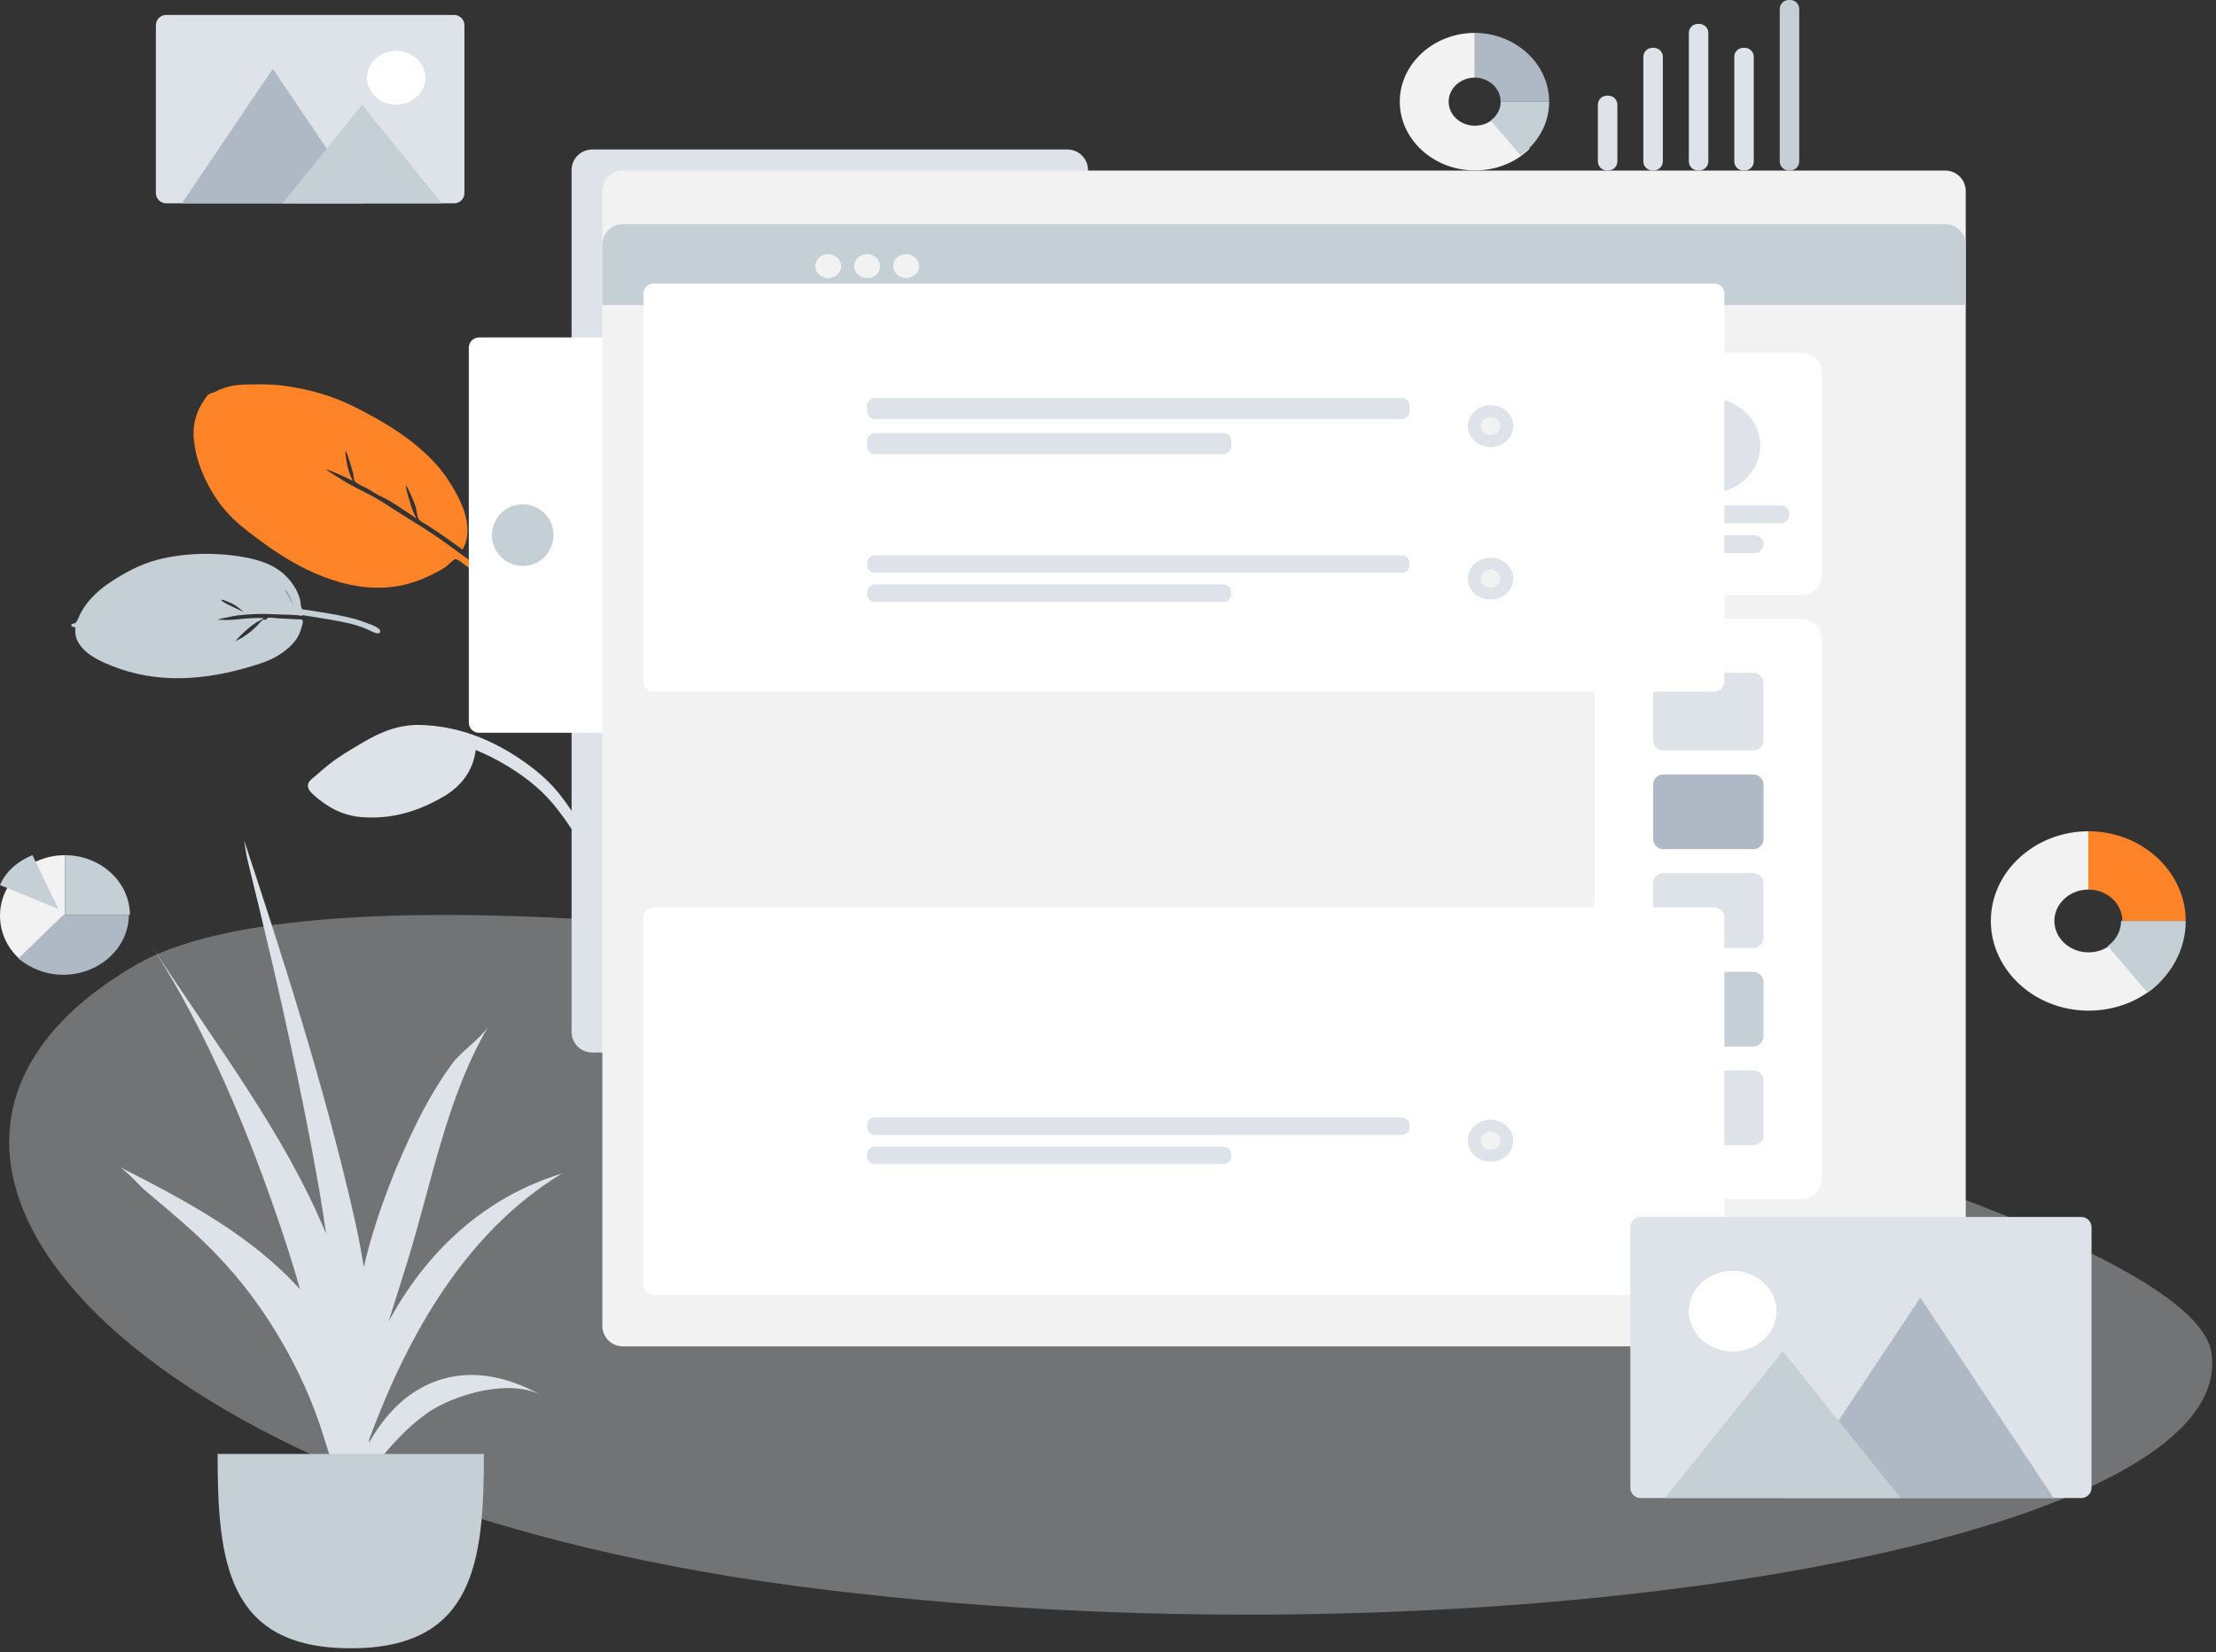 <svg width="456" height="340" viewBox="0 0 456 340" fill="none" xmlns="http://www.w3.org/2000/svg">
<rect x="0" y="0" width="456" height="340" fill="#333333" stroke="none"/>
<path fill-rule="evenodd" clip-rule="evenodd" d="M397.754 100.795C397.473 100.59 396.804 100.517 396.493 100.455C395.2 100.201 393.868 100.09 392.55 100.09C388.485 100.096 384.354 100.495 380.357 101.186C377.819 101.624 374.751 103.099 372.226 102.298C367.828 100.902 363.383 100.971 359.21 102.964C355.395 104.786 352.499 108.247 350.809 111.987C350.553 112.552 349.519 114.63 349.226 116.03C349.101 116.317 348.98 116.605 348.872 116.898C348.565 117.729 348.288 118.574 348.032 119.422C347.922 119.783 347.647 120.581 347.974 120.735C347.451 121.7 346.987 122.695 346.602 123.721C345.479 126.708 344.251 129.983 343.856 133.148C343.711 134.32 343.705 135.499 343.841 136.673C343.908 137.254 343.88 138.42 344.273 138.862C345.109 139.798 345.537 138.487 345.443 137.863C344.724 133.104 346.112 128.636 347.757 124.162C348.821 121.27 350.569 118.624 352.527 116.228C354.112 114.287 355.812 112.76 357.984 111.474C360.64 109.901 363.48 108.63 366.294 107.354C368.145 106.515 369.998 105.698 371.9 104.976C372.323 104.814 372.988 104.402 373.457 104.4C374.449 104.397 375.855 105.129 376.813 105.401C379.964 106.297 383.155 107.444 386.412 107.902C388.501 108.195 390.458 107.865 392.412 107.169C392.611 107.098 392.946 106.915 393.356 106.654C394.807 106.096 396.179 105.394 397.374 104.381C398.061 103.797 398.686 103.043 399.256 102.352C399.426 102.146 399.502 101.91 399.504 101.684C399.633 101.617 399.719 101.538 399.738 101.446C399.881 100.767 398.584 100.755 397.754 100.795Z" fill="#89C5CC"/>
<path fill-rule="evenodd" clip-rule="evenodd" d="M67.554 157.439C66.757 158.084 65.975 158.744 65.212 159.43C64.63 159.953 63.601 160.579 63.392 161.372C63.175 162.196 63.86 162.967 64.401 163.464C67.264 166.098 70.487 167.878 74.453 168.174C80.559 168.63 85.874 167.07 91.172 164.002C94.894 161.846 97.36 158.658 97.898 154.353C102.33 156.195 106.617 158.734 110.26 161.851C112.058 163.388 113.606 165.092 115.037 166.98C115.955 168.19 116.842 169.419 117.665 170.695C118.023 171.25 118.387 172.233 118.977 172.553C119.671 172.928 120.51 172.34 120.475 171.569C120.446 170.927 119.754 170.182 119.429 169.658C118.891 168.786 118.345 167.92 117.77 167.073C116.839 165.701 115.877 164.349 114.827 163.065C112.469 160.18 109.468 157.798 106.358 155.766C100.39 151.868 93.841 149.412 86.581 149.204C82.116 149.076 78.36 150.601 74.542 152.879C72.165 154.297 69.712 155.692 67.554 157.439Z" fill="#DDE3E9"/>
<path fill-rule="evenodd" clip-rule="evenodd" d="M125.468 138.584C120.815 133.793 116.147 129.061 110.949 124.842C107.885 122.356 104.657 120.095 101.495 117.738C101.86 118.058 102.218 118.386 102.567 118.723C101.58 118.053 100.288 117.674 99.242 117.054C98.075 116.363 96.959 115.572 95.865 114.774C93.728 113.217 91.624 111.631 89.429 110.156C86.982 108.512 84.447 106.994 81.959 105.412C79.847 104.07 77.71 102.6 75.451 101.503C74.22 100.905 72.986 100.196 71.75 99.572C71.336 99.364 67.138 96.713 67.148 96.705C67.38 96.53 69.493 97.522 69.82 97.656C70.774 98.046 71.687 98.512 72.604 98.977C72.101 97.984 71.702 96.94 71.485 95.841C71.418 95.502 70.881 93.033 71.156 92.826C71.293 92.723 72.632 97.14 72.701 97.564C72.757 97.909 72.748 98.406 72.861 98.733C73.044 99.26 73.035 99.1 73.436 99.398C74.172 99.943 75.149 100.283 75.945 100.738C76.376 100.978 77.705 101.929 78.506 102.2C80.93 103.377 83.387 105.188 85.69 106.692C85.085 105.556 84.625 104.368 84.29 103.123C84.211 102.828 83.349 100.177 83.559 100.02C83.794 99.843 85.434 103.892 85.531 104.275C85.711 104.987 85.749 105.78 85.975 106.472C86.223 107.232 86.997 107.502 87.694 107.945C90.26 109.576 92.739 111.308 95.176 113.121C97.835 108.391 94.769 102.681 92.185 98.713C90.322 95.853 87.815 93.401 85.167 91.261C81.634 88.404 77.591 86.122 73.553 84.034C68.849 81.602 63.764 80.095 58.477 79.399C55.712 79.034 52.884 79.045 50.091 79.162C48.727 79.219 47.417 79.4 46.11 79.844C45.52 80.045 44.951 80.298 44.396 80.581C43.974 80.796 42.954 81.024 42.712 81.344C40.716 83.942 39.695 86.531 39.851 89.795C39.998 92.885 40.974 95.976 42.298 98.733C43.773 101.802 45.67 104.588 48.151 106.925C50.044 108.709 52.16 110.261 54.263 111.793C61.739 117.242 71.219 121.982 80.903 120.764C84.037 120.37 87.019 119.274 89.805 117.784C90.462 117.433 91.114 117.078 91.734 116.664C92.152 116.384 93.269 115.125 93.689 115.08C94.265 115.017 95.506 116.189 96.046 116.545C100.154 119.256 104.154 122.115 108.069 125.088C112.236 128.252 116.198 131.632 120.043 135.17C121.678 136.675 123.303 138.183 124.891 139.738C125.261 140.1 126.165 141.433 126.836 141.493C127.259 141.532 127.545 141.17 127.485 140.777C127.38 140.095 125.945 139.075 125.468 138.584Z" fill="#FF8427"/>
<path fill-rule="evenodd" clip-rule="evenodd" d="M392.87 119.988C391.068 119.595 389.078 119.625 387.242 119.657C377.397 119.791 367.729 124.452 361.437 131.9C356.081 138.24 354.608 146.124 353.549 154.092C353.445 154.883 353.4 155.67 353.341 156.463C353.328 156.633 353.309 156.784 353.288 156.928C352.872 157.3 352.654 157.733 352.9 158.21C351.984 160.216 351.208 162.273 350.542 164.395C348.584 170.64 346.592 177.004 347.819 183.571C348.106 179.957 348.709 176.262 349.43 172.707C349.471 172.503 349.516 172.301 349.563 172.099C349.568 172.078 349.572 172.056 349.577 172.035C349.832 170.947 350.164 169.891 350.568 168.852C350.572 168.84 350.576 168.829 350.58 168.818C350.634 168.681 350.69 168.545 350.746 168.409C350.862 168.127 350.981 167.846 351.107 167.567C351.149 167.471 351.19 167.375 351.23 167.278C351.817 165.838 352.065 164.215 352.592 162.725C352.718 162.386 352.849 162.048 352.987 161.712C352.996 161.693 353.004 161.673 353.012 161.654C353.385 160.75 353.797 159.857 354.232 158.974C354.469 158.796 354.595 158.355 354.8 157.954C354.842 157.874 355.172 157.348 355.27 157.044C355.527 156.548 355.782 156.052 356.041 155.556C356.033 155.559 356.025 155.562 356.017 155.565C356.276 155.089 356.535 154.615 356.792 154.144C356.849 154.04 356.906 153.937 356.963 153.832C357.056 153.667 357.148 153.502 357.24 153.337C358.102 151.793 359.017 150.281 359.966 148.788C360.305 148.255 361.115 147.49 361.27 146.892C361.276 146.869 361.277 146.849 361.281 146.827C363.341 143.933 365.713 141.264 368.558 139.149C368.214 139.521 367.483 140.782 367.29 141.032C366.699 141.796 366.057 142.508 365.413 143.229C364.258 144.52 363.132 145.851 362.13 147.259C360.299 149.834 358.72 152.544 357.226 155.309C357.212 155.325 357.197 155.34 357.183 155.357C356.433 156.282 355.96 157.68 355.42 158.739C357.558 157.749 359.922 157.104 362.116 156.224C364.305 155.348 366.433 154.371 368.488 153.225C371.219 151.702 374.053 149.982 376.633 148.035C379.591 146.201 382.076 143.676 384.27 141.026C386.865 137.891 389.244 134.728 390.715 130.922C391.438 129.051 392.006 127.101 392.343 125.127C392.358 125.042 392.376 124.948 392.397 124.851C392.742 124.17 393.05 123.473 393.309 122.76C393.72 121.629 394.69 120.386 392.87 119.988Z" fill="#69A1AC"/>
<path fill-rule="evenodd" clip-rule="evenodd" d="M50.128 125.987C49.414 125.275 48.612 124.632 47.67 124.174C47.432 124.059 45.659 123.282 45.543 123.453C45.274 123.849 49.914 125.759 50.128 125.987ZM58.536 121.231C58.53 121.261 59.145 122.222 59.313 122.517C59.669 123.145 59.998 123.786 60.308 124.427C59.85 123.294 59.379 122.243 58.536 121.231ZM15.534 129.052C14.942 129.227 14.23 128.535 14.998 128.365C15.62 128.227 15.589 128.195 15.869 127.734C16.095 127.36 16.235 126.903 16.434 126.511C16.856 125.677 17.334 124.882 17.921 124.138C19.18 122.542 20.714 121.166 22.434 120.007C25.436 117.985 28.802 116.136 32.373 115.207C38.05 113.73 44.512 113.639 50.198 114.663C53.72 115.297 56.938 116.399 59.276 119.01C60.445 120.315 61.363 121.844 61.764 123.527C61.868 123.967 61.849 124.456 61.98 124.887C62.181 125.549 62.093 125.373 62.934 125.502C63.852 125.643 64.77 125.786 65.688 125.932C68.09 126.315 70.507 126.721 72.847 127.342C73.618 127.546 74.372 127.796 75.108 128.086C75.664 128.306 77.881 128.994 78.15 129.66C78.599 130.768 77.096 130.265 76.63 130.024C76.221 129.813 75.801 129.615 75.375 129.434C74.302 128.977 73.185 128.624 72.042 128.342C70.807 128.038 69.547 127.811 68.292 127.583C67.121 127.371 65.946 127.179 64.77 126.995C64.116 126.892 63.462 126.793 62.808 126.693C62.584 126.659 62.191 126.481 62.22 126.749C60.845 126.504 59.358 126.54 57.957 126.472C56.242 126.39 54.519 126.323 52.798 126.372C51.556 126.408 50.313 126.483 49.078 126.636C48.356 126.726 47.646 126.857 46.938 127.024C46.549 127.115 45.015 127.309 44.803 127.621C44.894 127.487 46.587 127.617 46.802 127.609C47.664 127.58 48.52 127.501 49.378 127.413C50.972 127.249 52.566 127.163 54.164 127.175C54.159 127.434 53.067 127.894 52.8 128.065C52.202 128.449 51.63 128.868 51.096 129.328C50.155 130.137 49.029 131.14 48.378 132.099C48.57 131.816 49.516 131.448 49.852 131.233C50.389 130.887 50.916 130.517 51.415 130.123C51.875 129.759 52.305 129.365 52.727 128.963C53.149 128.561 53.722 127.725 54.277 127.457C54.311 127.441 54.553 127.617 54.69 127.557C54.829 127.497 55.001 127.195 55.036 127.183C55.553 127 56.534 127.228 57.077 127.251C58.485 127.311 59.892 127.389 61.3 127.46C61.735 127.482 62.106 127.391 62.271 127.687C62.446 128.003 62.125 128.833 62.033 129.177C61.694 130.454 61.091 131.6 60.142 132.59C58.366 134.444 56.175 135.68 53.7 136.507C44.221 139.674 34.135 140.942 24.659 137.648C20.736 136.284 14.827 133.847 15.534 129.052Z" fill="#C5CFD6"/>
<g opacity="0.6">
<path opacity="0.6" fill-rule="evenodd" clip-rule="evenodd" d="M455.03 278.247C461.637 318.447 301.38 344.668 163.442 326.369C25.504 308.07 -37.775 236.612 28.046 198.535C93.868 160.459 448.421 238.048 455.03 278.247Z" fill="#DDE3E9"/>
</g>
<path d="M219.654 30.769H121.848C119.514 30.769 117.621 32.661 117.621 34.996V212.388C117.621 214.723 119.514 216.615 121.848 216.615H219.654C221.989 216.615 223.881 214.723 223.881 212.388V34.996C223.881 32.661 221.989 30.769 219.654 30.769Z" fill="#DDE3E9"/>
<path fill-rule="evenodd" clip-rule="evenodd" d="M182.593 201.007C186.97 201.007 190.518 197.459 190.518 193.082C190.518 188.705 186.97 185.156 182.593 185.156C178.216 185.156 174.667 188.705 174.667 193.082C174.667 197.459 178.216 201.007 182.593 201.007Z" fill="white"/>
<path fill-rule="evenodd" clip-rule="evenodd" d="M161.73 43.077C162.468 43.077 163.066 42.526 163.066 41.846C163.066 41.166 162.468 40.615 161.73 40.615C160.991 40.615 160.393 41.166 160.393 41.846C160.393 42.526 160.991 43.077 161.73 43.077Z" fill="white"/>
<path d="M179.385 40.615H167.464C166.881 40.615 166.408 41.088 166.408 41.672V42.02C166.408 42.604 166.881 43.077 167.464 43.077H179.385C179.969 43.077 180.442 42.604 180.442 42.02V41.672C180.442 41.088 179.969 40.615 179.385 40.615Z" fill="white"/>
<path d="M267.131 69.445H98.584C97.416 69.445 96.47 70.391 96.47 71.559V148.699C96.47 149.867 97.416 150.813 98.584 150.813H267.131C268.298 150.813 269.244 149.867 269.244 148.699V71.559C269.244 70.391 268.298 69.445 267.131 69.445Z" fill="white"/>
<path d="M200.243 93.908H154.627C153.751 93.908 153.042 94.617 153.042 95.493V96.2C153.042 97.075 153.751 97.785 154.627 97.785H200.243C201.118 97.785 201.828 97.075 201.828 96.2V95.493C201.828 94.617 201.118 93.908 200.243 93.908Z" fill="#DDE3E9"/>
<path d="M184.203 100.369H154.627C153.751 100.369 153.042 101.079 153.042 101.954V102.661C153.042 103.536 153.751 104.246 154.627 104.246H184.203C185.079 104.246 185.788 103.536 185.788 102.661V101.954C185.788 101.079 185.079 100.369 184.203 100.369Z" fill="#DDE3E9"/>
<path fill-rule="evenodd" clip-rule="evenodd" d="M107.566 116.469C111.067 116.469 113.906 113.63 113.906 110.129C113.906 106.627 111.067 103.789 107.566 103.789C104.064 103.789 101.226 106.627 101.226 110.129C101.226 113.63 104.064 116.469 107.566 116.469Z" fill="#C5CFD6"/>
<path d="M400.278 35.102H128.172C125.837 35.102 123.945 36.994 123.945 39.328V272.864C123.945 275.198 125.837 277.091 128.172 277.091H400.278C402.612 277.091 404.504 275.198 404.504 272.864V39.328C404.504 36.994 402.612 35.102 400.278 35.102Z" fill="#F2F2F2"/>
<path d="M370.692 72.615H332.365C330.03 72.615 328.138 74.508 328.138 76.842V118.235C328.138 120.569 330.03 122.461 332.365 122.461H370.692C373.027 122.461 374.919 120.569 374.919 118.235V76.842C374.919 74.508 373.027 72.615 370.692 72.615Z" fill="white"/>
<path fill-rule="evenodd" clip-rule="evenodd" d="M351.528 101.538C357.434 101.538 362.221 97.13 362.221 91.692C362.221 86.254 357.434 81.846 351.528 81.846C345.623 81.846 340.835 86.254 340.835 91.692C340.835 97.13 345.623 101.538 351.528 101.538Z" fill="#DDE3E9"/>
<path d="M366.39 104H336.667C335.648 104 334.821 104.827 334.821 105.846C334.821 106.866 335.648 107.692 336.667 107.692H366.39C367.41 107.692 368.236 106.866 368.236 105.846C368.236 104.827 367.41 104 366.39 104Z" fill="#DDE3E9"/>
<path d="M361.043 110.154H342.013C340.994 110.154 340.167 110.98 340.167 112C340.167 113.02 340.994 113.846 342.013 113.846H361.043C362.063 113.846 362.889 113.02 362.889 112C362.889 110.98 362.063 110.154 361.043 110.154Z" fill="#DDE3E9"/>
<path d="M123.945 50.381C123.945 48.046 125.837 46.154 128.172 46.154H400.278C402.612 46.154 404.504 48.046 404.504 50.381V62.769H123.945V50.381Z" fill="#C5CFD6"/>
<path fill-rule="evenodd" clip-rule="evenodd" d="M170.418 57.23C171.894 57.23 173.091 56.129 173.091 54.769C173.091 53.41 171.894 52.308 170.418 52.308C168.941 52.308 167.744 53.41 167.744 54.769C167.744 56.129 168.941 57.23 170.418 57.23Z" fill="#F2F2F2"/>
<path fill-rule="evenodd" clip-rule="evenodd" d="M178.438 57.23C179.914 57.23 181.111 56.129 181.111 54.769C181.111 53.41 179.914 52.308 178.438 52.308C176.961 52.308 175.765 53.41 175.765 54.769C175.765 56.129 176.961 57.23 178.438 57.23Z" fill="#F2F2F2"/>
<path fill-rule="evenodd" clip-rule="evenodd" d="M186.457 57.23C187.933 57.23 189.13 56.129 189.13 54.769C189.13 53.41 187.933 52.308 186.457 52.308C184.98 52.308 183.784 53.41 183.784 54.769C183.784 56.129 184.98 57.23 186.457 57.23Z" fill="#F2F2F2"/>
<path d="M370.692 127.385H332.365C330.03 127.385 328.138 129.277 328.138 131.612V242.543C328.138 244.877 330.03 246.769 332.365 246.769H370.692C373.027 246.769 374.919 244.877 374.919 242.543V131.612C374.919 129.277 373.027 127.385 370.692 127.385Z" fill="white"/>
<path d="M360.776 138.462H342.28C341.113 138.462 340.167 139.408 340.167 140.575V152.348C340.167 153.516 341.113 154.462 342.28 154.462H360.776C361.943 154.462 362.889 153.516 362.889 152.348V140.575C362.889 139.408 361.943 138.462 360.776 138.462Z" fill="#DDE3E9"/>
<path d="M360.776 159.385H342.28C341.113 159.385 340.167 160.331 340.167 161.498V172.656C340.167 173.823 341.113 174.769 342.28 174.769H360.776C361.943 174.769 362.889 173.823 362.889 172.656V161.498C362.889 160.331 361.943 159.385 360.776 159.385Z" fill="#AFB9C5"/>
<path d="M360.776 179.692H342.28C341.113 179.692 340.167 180.639 340.167 181.806V192.964C340.167 194.131 341.113 195.077 342.28 195.077H360.776C361.943 195.077 362.889 194.131 362.889 192.964V181.806C362.889 180.639 361.943 179.692 360.776 179.692Z" fill="#DDE3E9"/>
<path d="M360.776 220.307H342.28C341.113 220.307 340.167 221.253 340.167 222.421V233.578C340.167 234.746 341.113 235.692 342.28 235.692H360.776C361.943 235.692 362.889 234.746 362.889 233.578V222.421C362.889 221.253 361.943 220.307 360.776 220.307Z" fill="#DDE3E9"/>
<path d="M360.776 200H342.28C341.113 200 340.167 200.946 340.167 202.113V213.271C340.167 214.438 341.113 215.385 342.28 215.385H360.776C361.943 215.385 362.889 214.438 362.889 213.271V202.113C362.889 200.946 361.943 200 360.776 200Z" fill="#C5CFD6"/>
<path d="M352.725 58.35H134.512C133.345 58.35 132.399 59.296 132.399 60.463V140.246C132.399 141.413 133.345 142.359 134.512 142.359H352.725C353.893 142.359 354.839 141.413 354.839 140.246V60.463C354.839 59.296 353.893 58.35 352.725 58.35Z" fill="white"/>
<path d="M288.459 81.908H180.023C179.147 81.908 178.438 82.617 178.438 83.493V84.661C178.438 85.537 179.147 86.246 180.023 86.246H288.459C289.335 86.246 290.044 85.537 290.044 84.661V83.493C290.044 82.617 289.335 81.908 288.459 81.908Z" fill="#DDE3E9"/>
<path d="M251.767 89.138H180.023C179.147 89.138 178.438 89.848 178.438 90.723V91.892C178.438 92.767 179.147 93.477 180.023 93.477H251.767C252.642 93.477 253.352 92.767 253.352 91.892V90.723C253.352 89.848 252.642 89.138 251.767 89.138Z" fill="#DDE3E9"/>
<path fill-rule="evenodd" clip-rule="evenodd" d="M306.721 92C309.305 92 311.399 90.071 311.399 87.692C311.399 85.313 309.305 83.384 306.721 83.384C304.137 83.384 302.043 85.313 302.043 87.692C302.043 90.071 304.137 92 306.721 92Z" fill="#DDE3E9"/>
<path fill-rule="evenodd" clip-rule="evenodd" d="M306.721 89.538C307.829 89.538 308.727 88.712 308.727 87.692C308.727 86.673 307.829 85.846 306.721 85.846C305.614 85.846 304.717 86.673 304.717 87.692C304.717 88.712 305.614 89.538 306.721 89.538Z" fill="#F2F2F2"/>
<path d="M288.459 114.277H180.023C179.147 114.277 178.438 114.987 178.438 115.862V116.292C178.438 117.168 179.147 117.877 180.023 117.877H288.459C289.335 117.877 290.044 117.168 290.044 116.292V115.862C290.044 114.987 289.335 114.277 288.459 114.277Z" fill="#DDE3E9"/>
<path d="M251.767 120.277H180.023C179.147 120.277 178.438 120.987 178.438 121.862V122.292C178.438 123.167 179.147 123.877 180.023 123.877H251.767C252.642 123.877 253.352 123.167 253.352 122.292V121.862C253.352 120.987 252.642 120.277 251.767 120.277Z" fill="#DDE3E9"/>
<path fill-rule="evenodd" clip-rule="evenodd" d="M306.721 123.384C309.305 123.384 311.399 121.456 311.399 119.077C311.399 116.698 309.305 114.769 306.721 114.769C304.137 114.769 302.043 116.698 302.043 119.077C302.043 121.456 304.137 123.384 306.721 123.384Z" fill="#DDE3E9"/>
<path fill-rule="evenodd" clip-rule="evenodd" d="M306.721 120.923C307.829 120.923 308.727 120.096 308.727 119.077C308.727 118.057 307.829 117.23 306.721 117.23C305.614 117.23 304.717 118.057 304.717 119.077C304.717 120.096 305.614 120.923 306.721 120.923Z" fill="#F2F2F2"/>
<path d="M352.725 186.741H134.512C133.345 186.741 132.399 187.687 132.399 188.855V264.41C132.399 265.577 133.345 266.524 134.512 266.524H352.725C353.893 266.524 354.839 265.577 354.839 264.41V188.855C354.839 187.687 353.893 186.741 352.725 186.741Z" fill="white"/>
<path d="M288.459 229.969H180.023C179.147 229.969 178.438 230.679 178.438 231.554V231.984C178.438 232.86 179.147 233.569 180.023 233.569H288.459C289.335 233.569 290.044 232.86 290.044 231.984V231.554C290.044 230.679 289.335 229.969 288.459 229.969Z" fill="#DDE3E9"/>
<path d="M251.767 235.969H180.023C179.147 235.969 178.438 236.679 178.438 237.554V237.984C178.438 238.86 179.147 239.569 180.023 239.569H251.767C252.642 239.569 253.352 238.86 253.352 237.984V237.554C253.352 236.679 252.642 235.969 251.767 235.969Z" fill="#DDE3E9"/>
<path fill-rule="evenodd" clip-rule="evenodd" d="M306.721 239.077C309.305 239.077 311.399 237.148 311.399 234.769C311.399 232.39 309.305 230.461 306.721 230.461C304.137 230.461 302.043 232.39 302.043 234.769C302.043 237.148 304.137 239.077 306.721 239.077Z" fill="#DDE3E9"/>
<path fill-rule="evenodd" clip-rule="evenodd" d="M306.721 236.616C307.829 236.616 308.727 235.789 308.727 234.769C308.727 233.75 307.829 232.923 306.721 232.923C305.614 232.923 304.717 233.75 304.717 234.769C304.717 235.789 305.614 236.616 306.721 236.616Z" fill="#F2F2F2"/>
<path fill-rule="evenodd" clip-rule="evenodd" d="M31.369 194.914C43.844 214.186 58.373 232.845 67.098 253.915C66.746 251.432 66.374 248.951 65.957 246.473C63.743 233.341 60.991 220.304 58.099 207.283C56.627 200.653 55.07 194.047 53.472 187.442C52.613 183.895 51.765 180.345 50.888 176.801C50.676 175.942 50.493 174.442 50.227 172.923C58.707 198.546 66.884 224.188 72.865 250.426C73.65 253.869 74.318 257.307 74.866 260.739C75.053 259.956 75.237 259.172 75.439 258.392C77.859 249.034 81.489 239.75 85.812 231C87.878 226.815 90.252 222.722 93.047 218.908C94.789 216.531 98.899 213.705 100.489 211.27C91.794 225.954 88.655 244.327 83.635 260.291C82.41 264.187 81.177 268.076 79.969 271.973C87.539 257.992 99.285 246.506 115.617 241.527C95.848 253.555 83.991 274.618 76.001 296.16C75.974 296.415 75.943 296.671 75.916 296.926C78.267 292.817 81.229 289.101 85.243 286.498C93.834 280.926 103.364 282.549 111.698 287.329C105.158 283.501 93.337 286.987 87.834 290.878C83.894 293.663 80.527 297.4 77.603 301.046C76.903 301.92 75.947 302.939 74.937 304.027C73.522 312.489 71.214 320.893 67.948 329.23C68.487 326.838 68.097 323.01 68.247 321.226C68.263 321.033 68.276 320.84 68.292 320.648C67.796 322.473 67.316 324.278 66.854 326.053C67.772 322.665 68.271 319.128 68.661 315.554C68.761 314.018 68.859 312.483 68.962 310.947C68.93 308.033 68.799 305.107 68.579 302.176C67.797 299.328 66.922 296.641 66.2 294.407C63.595 286.344 59.776 278.621 55.075 271.416C50.787 264.841 45.653 258.885 39.727 253.498C36.532 250.595 33.189 247.83 29.892 245.027C28.7 244.014 26.57 241.522 24.727 240.223C38.147 247.036 51.96 254.406 61.75 265.383C60.602 261.324 59.355 257.324 58.036 253.403C51.346 233.511 42.899 212.894 31.369 194.914Z" fill="#DDE3E9"/>
<path fill-rule="evenodd" clip-rule="evenodd" d="M44.776 299.23C44.776 321.322 46.676 339.231 72.177 339.231C97.677 339.231 99.577 321.322 99.577 299.23" fill="#C5CFD6"/>
<path d="M330.967 19.692H330.655C329.634 19.692 328.806 20.52 328.806 21.542V33.228C328.806 34.249 329.634 35.077 330.655 35.077H330.967C331.988 35.077 332.816 34.249 332.816 33.228V21.542C332.816 20.52 331.988 19.692 330.967 19.692Z" fill="#DDE3E9"/>
<path d="M340.323 9.846H340.011C338.99 9.846 338.162 10.674 338.162 11.695V33.228C338.162 34.249 338.99 35.077 340.011 35.077H340.323C341.344 35.077 342.172 34.249 342.172 33.228V11.695C342.172 10.674 341.344 9.846 340.323 9.846Z" fill="#DDE3E9"/>
<path d="M349.679 4.923H349.368C348.346 4.923 347.519 5.751 347.519 6.772V33.227C347.519 34.249 348.346 35.077 349.368 35.077H349.679C350.7 35.077 351.528 34.249 351.528 33.227V6.772C351.528 5.751 350.7 4.923 349.679 4.923Z" fill="#DDE3E9"/>
<path d="M359.035 9.846H358.724C357.702 9.846 356.875 10.674 356.875 11.695V33.228C356.875 34.249 357.702 35.077 358.724 35.077H359.035C360.056 35.077 360.884 34.249 360.884 33.228V11.695C360.884 10.674 360.056 9.846 359.035 9.846Z" fill="#DDE3E9"/>
<path d="M368.392 0H368.08C367.059 0 366.231 0.828 366.231 1.849V33.228C366.231 34.249 367.059 35.077 368.08 35.077H368.392C369.413 35.077 370.241 34.249 370.241 33.228V1.849C370.241 0.828 369.413 0 368.392 0Z" fill="#C5CFD6"/>
<path fill-rule="evenodd" clip-rule="evenodd" d="M0 188.465C0 181.611 6.016 176 13.366 176V188.465L4.232 197.538C1.633 195.32 0 192.066 0 188.465Z" fill="#F2F2F2"/>
<path fill-rule="evenodd" clip-rule="evenodd" d="M13.012 188.308H26.51C26.51 191.521 25.087 194.531 22.837 196.719C20.362 199.111 16.837 200.615 13.012 200.615C9.488 200.615 6.263 199.317 3.788 197.265L13.012 188.308Z" fill="#AFB9C5"/>
<path fill-rule="evenodd" clip-rule="evenodd" d="M26.732 188.308C26.732 181.539 20.716 176 13.366 176V188.308H26.732ZM6.683 176L12.03 187.077L0 182.154C1.19 179.282 3.861 177.095 6.683 176Z" fill="#C5CFD6"/>
<path fill-rule="evenodd" clip-rule="evenodd" d="M434.91 193.957C433.626 195.212 431.807 196 429.783 196C425.895 196 422.744 193.107 422.744 189.539C422.744 185.97 425.895 183.077 429.783 183.077V171.077C418.723 171.077 409.67 179.387 409.67 189.539C409.67 199.691 418.723 208 429.783 208C435.593 208 440.843 205.744 444.422 202.155L434.91 193.957Z" fill="#F2F2F2"/>
<path fill-rule="evenodd" clip-rule="evenodd" d="M429.72 171.077V183.077C433.595 183.077 436.737 185.97 436.737 189.539H449.769C449.769 179.387 440.745 171.077 429.72 171.077Z" fill="#FF8427"/>
<path fill-rule="evenodd" clip-rule="evenodd" d="M436.468 189.539C436.468 191.635 435.395 193.499 433.729 194.702L441.924 204.308C446.694 200.869 449.769 195.538 449.769 189.539H436.468Z" fill="#C5CFD6"/>
<path fill-rule="evenodd" clip-rule="evenodd" d="M307.455 24.31C306.467 25.273 305.068 25.877 303.511 25.877C300.52 25.877 298.096 23.659 298.096 20.923C298.096 18.187 300.52 15.969 303.511 15.969V6.769C295.003 6.769 288.04 13.14 288.04 20.923C288.04 28.706 295.003 35.077 303.511 35.077C307.98 35.077 312.019 33.347 314.772 30.596L307.455 24.31Z" fill="#F2F2F2"/>
<path fill-rule="evenodd" clip-rule="evenodd" d="M303.411 6.769V15.969C306.382 15.969 308.79 18.187 308.79 20.923H318.782C318.782 13.14 311.863 6.769 303.411 6.769Z" fill="#AFB9C5"/>
<path fill-rule="evenodd" clip-rule="evenodd" d="M308.806 20.923C308.806 22.496 308.002 23.893 306.752 24.796L312.898 32C316.475 29.421 318.782 25.423 318.782 20.923H308.806Z" fill="#C5CFD6"/>
<path fill-rule="evenodd" clip-rule="evenodd" d="M64.162 35.068C64.159 35.075 64.157 35.081 64.152 35.089C64.157 35.083 64.162 35.057 64.162 35.068Z" fill="#C5CFD6"/>
<path fill-rule="evenodd" clip-rule="evenodd" d="M64.156 35.078C64.156 35.08 64.155 35.082 64.155 35.085C64.155 35.078 64.168 35.059 64.156 35.078Z" fill="#C5CFD6"/>
<path fill-rule="evenodd" clip-rule="evenodd" d="M64.202 34.974C64.192 34.998 64.181 35.021 64.17 35.046C64.175 35.034 64.181 35.024 64.186 35.012C64.047 35.331 64.135 35.124 64.202 34.974Z" fill="#C5CFD6"/>
<path fill-rule="evenodd" clip-rule="evenodd" d="M64.172 35.048C64.166 35.059 64.161 35.071 64.156 35.082C64.117 35.151 64.172 35.048 64.172 35.048Z" fill="#C5CFD6"/>
<path fill-rule="evenodd" clip-rule="evenodd" d="M64.157 35.078C64.157 35.077 64.157 35.077 64.159 35.076C64.157 35.077 64.157 35.077 64.157 35.078Z" fill="#C5CFD6"/>
<path fill-rule="evenodd" clip-rule="evenodd" d="M64.15 35.088C64.142 35.103 64.189 35.03 64.15 35.088V35.088Z" fill="#C5CFD6"/>
<path fill-rule="evenodd" clip-rule="evenodd" d="M64.156 35.078L64.159 35.076C64.157 35.077 64.157 35.078 64.156 35.078Z" fill="#C5CFD6"/>
<path d="M93.454 3.077H34.192C33.024 3.077 32.078 4.023 32.078 5.19V39.733C32.078 40.9 33.024 41.846 34.192 41.846H93.454C94.621 41.846 95.567 40.9 95.567 39.733V5.19C95.567 4.023 94.621 3.077 93.454 3.077Z" fill="#DDE3E9"/>
<path fill-rule="evenodd" clip-rule="evenodd" d="M56.137 14.154L37.425 41.846H74.85L56.137 14.154Z" fill="#AFB9C5"/>
<path fill-rule="evenodd" clip-rule="evenodd" d="M74.516 21.538L58.143 41.846H90.89L74.516 21.538Z" fill="#C5CFD6"/>
<path fill-rule="evenodd" clip-rule="evenodd" d="M81.533 21.538C84.855 21.538 87.548 19.059 87.548 16C87.548 12.941 84.855 10.461 81.533 10.461C78.212 10.461 75.519 12.941 75.519 16C75.519 19.059 78.212 21.538 81.533 21.538Z" fill="white"/>
<path fill-rule="evenodd" clip-rule="evenodd" d="M382.934 297.838C382.937 297.844 382.94 297.851 382.944 297.859C382.94 297.852 382.934 297.826 382.934 297.838Z" fill="#C5CFD6"/>
<path fill-rule="evenodd" clip-rule="evenodd" d="M382.941 297.847C382.941 297.849 382.942 297.851 382.942 297.854C382.942 297.847 382.929 297.828 382.941 297.847Z" fill="#C5CFD6"/>
<path fill-rule="evenodd" clip-rule="evenodd" d="M382.894 297.742C382.904 297.767 382.915 297.79 382.926 297.815C382.921 297.802 382.915 297.793 382.91 297.78C383.049 298.1 382.961 297.892 382.894 297.742Z" fill="#C5CFD6"/>
<path fill-rule="evenodd" clip-rule="evenodd" d="M382.924 297.817C382.929 297.828 382.934 297.841 382.94 297.852C382.978 297.921 382.924 297.817 382.924 297.817Z" fill="#C5CFD6"/>
<path fill-rule="evenodd" clip-rule="evenodd" d="M382.94 297.848C382.94 297.846 382.94 297.846 382.938 297.845C382.94 297.846 382.94 297.846 382.94 297.848Z" fill="#C5CFD6"/>
<path fill-rule="evenodd" clip-rule="evenodd" d="M382.946 297.857C382.954 297.872 382.908 297.799 382.946 297.857V297.857Z" fill="#C5CFD6"/>
<path fill-rule="evenodd" clip-rule="evenodd" d="M382.94 297.848L382.937 297.845C382.939 297.846 382.939 297.848 382.94 297.848Z" fill="#C5CFD6"/>
<path d="M337.602 250.461H428.275C429.442 250.461 430.388 251.408 430.388 252.575V306.194C430.388 307.361 429.442 308.307 428.275 308.307H337.602C336.435 308.307 335.489 307.361 335.489 306.194V252.575C335.489 251.408 336.435 250.461 337.602 250.461Z" fill="#DDE3E9"/>
<path fill-rule="evenodd" clip-rule="evenodd" d="M395.151 267.077L422.588 308.308H367.714L395.151 267.077Z" fill="#AFB9C5"/>
<path fill-rule="evenodd" clip-rule="evenodd" d="M366.862 278.121L391.118 308.308H342.606L366.862 278.121Z" fill="#C5CFD6"/>
<path fill-rule="evenodd" clip-rule="evenodd" d="M356.541 278.154C351.558 278.154 347.519 274.435 347.519 269.846C347.519 265.258 351.558 261.539 356.541 261.539C361.523 261.539 365.563 265.258 365.563 269.846C365.563 274.435 361.523 278.154 356.541 278.154Z" fill="white"/>
</svg>
